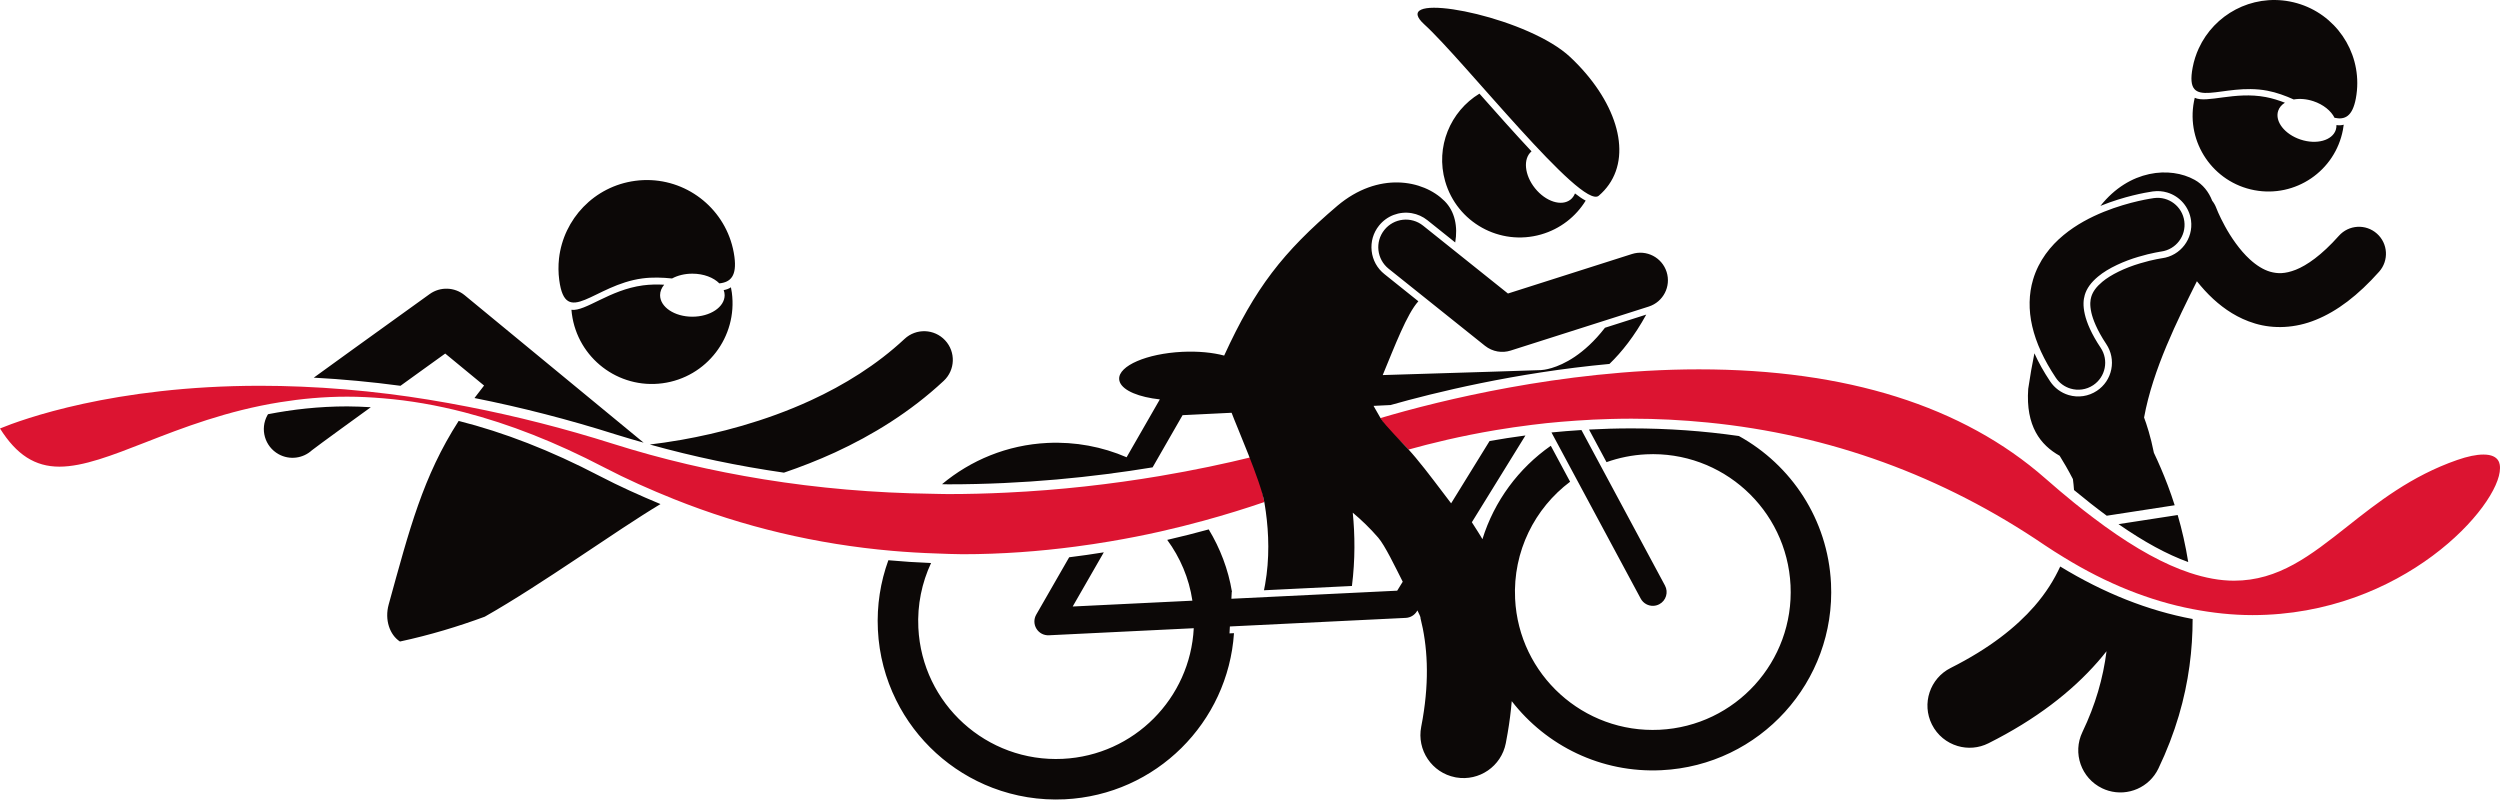 <svg version="1.1" id="图层_1" x="0px" y="0px" width="235px" height="75.156px" viewBox="0 0 235 75.156" enable-background="new 0 0 235 75.156" xml:space="preserve" xmlns="http://www.w3.org/2000/svg" xmlns:xlink="http://www.w3.org/1999/xlink" xmlns:xml="http://www.w3.org/XML/1998/namespace">
  <path fill="#DC1431" d="M235,44.009c0,3.549-9.136,13.808-23.259,13.811c-0.001,0-0.003,0-0.004,0c-1.875,0-3.751-0.203-5.625-0.564
	c-4.054-0.78-8.096-2.4-12.083-4.849c-0.607-0.373-1.213-0.745-1.818-1.157c-9.618-6.541-20.248-10.4-31.679-11.533
	c-2.362-0.234-4.758-0.361-7.187-0.361c-0.674,0-1.336,0.012-1.99,0.029c-1.089,0.027-2.143,0.084-3.175,0.154
	c-0.962,0.066-1.905,0.144-2.813,0.238c-0.465,0.049-0.913,0.104-1.363,0.159c-1.173,0.145-2.289,0.309-3.348,0.485
	c-3.407,0.57-6.216,1.27-8.252,1.838c-0.508-0.561-0.993-1.041-1.431-1.367c-0.453-0.337-0.842-0.951-1.209-1.593
	c1.248-0.372,3.077-0.888,5.353-1.439c3.914-0.948,9.14-2,14.974-2.615c3.071-0.323,6.309-0.526,9.611-0.526
	c13.859,0,24.813,3.449,32.558,10.252c0.938,0.824,1.846,1.592,2.729,2.307c0.61,0.494,1.202,0.953,1.788,1.396
	c0.362,0.275,0.722,0.542,1.074,0.796c2.965,2.137,5.597,3.579,7.979,4.371c1.479,0.492,2.863,0.744,4.166,0.744
	c4.201,0,7.197-2.369,10.668-5.111c2.808-2.22,5.988-4.734,10.321-6.238c0.973-0.338,1.798-0.508,2.456-0.508
	C235,42.726,235,43.692,235,44.009z M108.981,44.753c-2.195,0.369-4.542,0.703-7.014,0.975c-2.354,0.258-4.821,0.459-7.388,0.581
	c-1.772,0.085-3.588,0.134-5.446,0.134c-0.529,0-1.054-0.021-1.58-0.029c-5.375-0.074-10.647-0.528-15.787-1.361
	c-4.842-0.785-9.569-1.887-14.144-3.336c-4.588-1.453-9.128-2.604-13.609-3.479c-2.498-0.487-4.979-0.898-7.435-1.204
	c-2.782-0.348-5.531-0.575-8.248-0.688c-1.299-0.054-2.591-0.083-3.873-0.083C10.679,36.263,2.04,39.437,0,40.277
	c1.557,2.477,3.297,3.59,5.587,3.589c2.242,0,4.945-1.058,8.077-2.28c3.521-1.377,7.677-2.982,12.692-3.783
	c1.962-0.313,4.043-0.516,6.288-0.516c1.117,0,2.242,0.06,3.371,0.153c2.507,0.206,5.048,0.647,7.633,1.317
	c4.225,1.096,8.568,2.797,13.107,5.162c2.158,1.125,4.366,2.106,6.602,3c6.544,2.618,13.405,4.242,20.514,4.861
	c1.364,0.119,2.734,0.201,4.116,0.245c0.827,0.026,1.651,0.072,2.484,0.072c3.717,0,7.26-0.275,10.603-0.714
	c1.115-0.145,2.204-0.31,3.271-0.491c1.643-0.279,3.233-0.59,4.748-0.933c1.404-0.316,2.743-0.656,4.025-1.006
	c2.087-0.57,4.001-1.168,5.725-1.758c-0.343-1.967-0.832-3.488-1.114-4.246C115.198,43.572,112.256,44.202,108.981,44.753z" class="color c1"/>
  <path fill="#0C0807" d="M60.382,26.172c0.938-0.124,1.885-0.089,2.79,0.004c0.522-0.282,1.187-0.452,1.912-0.451
	c1.061,0,1.992,0.364,2.535,0.913c1.069-0.11,1.653-0.712,1.417-2.497c-0.07-0.526-0.188-1.034-0.349-1.521
	c-1.227-3.715-4.954-6.155-8.974-5.623c-3.86,0.511-6.746,3.596-7.166,7.297c-0.072,0.659-0.069,1.338,0.021,2.025
	C53.171,30.865,55.836,26.774,60.382,26.172z M68.027,27.27c0.057,0.154,0.09,0.314,0.09,0.479
	c-0.002,1.118-1.361,2.022-3.037,2.021c-1.676-0.001-3.032-0.907-3.032-2.025c0-0.356,0.142-0.691,0.385-0.982
	c-0.658-0.035-1.327-0.026-1.993,0.062c-3.145,0.416-5.404,2.466-6.725,2.297c0.011,0.127,0.023,0.254,0.04,0.382
	c0.55,4.151,4.361,7.073,8.512,6.524c4.154-0.549,7.074-4.36,6.527-8.514c-0.024-0.172-0.054-0.341-0.087-0.508
	C68.519,27.137,68.291,27.223,68.027,27.27z M37.645,36.264c-2.747-0.367-5.464-0.621-8.151-0.764c1.13-0.821,2.413-1.749,3.7-2.678
	c3.605-2.603,7.196-5.18,7.196-5.181c0.992-0.712,2.345-0.666,3.288,0.11l16.823,13.86c-0.87-0.249-1.74-0.494-2.602-0.767
	c-4.479-1.419-8.918-2.557-13.299-3.429c0.288-0.388,0.587-0.777,0.902-1.173l-3.652-3.008c-0.681,0.489-1.527,1.097-2.457,1.768
	C38.836,35.406,38.245,35.832,37.645,36.264z M32.645,38.201c0.734,0,1.472,0.037,2.211,0.078c-0.984,0.712-1.943,1.405-2.772,2.01
	c-1.369,0.995-2.46,1.799-2.766,2.037c-0.83,0.762-2.086,0.945-3.127,0.369c-1.303-0.721-1.774-2.362-1.054-3.666
	c0.022-0.039,0.039-0.061,0.059-0.094C27.486,38.492,29.951,38.201,32.645,38.201z M56.334,44.729
	c1.885,0.981,3.809,1.846,5.752,2.654c-4.271,2.56-11.078,7.503-16.52,10.587c-2.487,0.918-5.161,1.73-7.97,2.333
	c-0.963-0.626-1.456-2.041-1.06-3.476c1.963-7.112,3.216-12.025,6.579-17.26C47.368,40.642,51.747,42.339,56.334,44.729z
	 M73.691,44.43c-4.302-0.62-8.511-1.503-12.608-2.646c0.835-0.1,1.839-0.239,2.993-0.443c3.334-0.59,7.787-1.698,12.154-3.713
	c3.11-1.433,6.172-3.318,8.798-5.77c1.089-1.017,2.795-0.958,3.811,0.131c1.017,1.089,0.959,2.796-0.131,3.812
	c-3.146,2.935-6.702,5.106-10.22,6.728C76.867,43.273,75.258,43.896,73.691,44.43z M214.148,10.419
	c-0.33,0.998,0.615,2.207,2.11,2.701c1.495,0.495,2.974,0.089,3.306-0.908c0.048-0.148,0.065-0.301,0.062-0.455
	c0.248,0.035,0.477,0.026,0.683-0.036c-0.02,0.159-0.042,0.318-0.073,0.479c-0.733,3.869-4.461,6.41-8.33,5.676
	c-3.867-0.732-6.41-4.464-5.676-8.331c0.022-0.119,0.047-0.236,0.076-0.353c1.129,0.54,3.75-0.624,6.678-0.068
	c0.621,0.117,1.222,0.309,1.798,0.531C214.478,9.843,214.254,10.101,214.148,10.419z M213.126,8.525
	c0.876,0.166,1.707,0.476,2.487,0.825c0.549-0.099,1.192-0.053,1.84,0.16c0.946,0.313,1.671,0.912,1.993,1.563
	c0.987,0.216,1.687-0.148,2.002-1.812c0.093-0.49,0.136-0.979,0.136-1.459c0-3.678-2.607-6.954-6.353-7.664
	c-3.595-0.682-7.08,1.222-8.544,4.401c-0.261,0.567-0.458,1.174-0.578,1.813C205.306,10.588,208.891,7.721,213.126,8.525z
	 M204.42,47.494c-0.206-0.653-0.427-1.283-0.654-1.883c-0.42-1.107-0.861-2.125-1.301-3.051c-0.304-1.535-0.684-2.678-0.922-3.313
	c0.823-4.527,3.149-9.169,4.965-12.811c0.453,0.569,0.961,1.139,1.547,1.677c1.039,0.953,2.324,1.821,3.898,2.29
	c0.018,0.005,0.034,0.011,0.052,0.016c1.706,0.506,3.732,0.447,5.698-0.361c1.996-0.809,3.943-2.284,5.936-4.52
	c0.93-1.046,0.838-2.648-0.209-3.578c-1.045-0.932-2.646-0.839-3.577,0.208c-1.633,1.837-3.016,2.776-4.046,3.188
	c-1.041,0.405-1.721,0.377-2.414,0.186c-0.626-0.183-1.279-0.583-1.911-1.164c-0.947-0.862-1.789-2.106-2.339-3.119
	c-0.279-0.506-0.488-0.952-0.627-1.262c-0.066-0.153-0.117-0.276-0.147-0.352c-0.018-0.039-0.027-0.065-0.033-0.081
	c-0.003-0.008-0.004-0.013-0.005-0.014c-0.095-0.251-0.226-0.479-0.384-0.679c-0.328-0.839-0.874-1.535-1.652-1.966
	c-2.297-1.273-6.132-0.987-8.859,2.456c0.028-0.014,0.056-0.026,0.087-0.039c2.16-0.867,4.088-1.215,4.816-1.324l0.034-0.004
	c0.47-0.063,0.913-0.028,1.34,0.099c1.197,0.354,2.077,1.382,2.243,2.617c0.231,1.729-0.985,3.327-2.715,3.562l-0.049,0.007
	l-0.063,0.011c-0.089,0.014-0.237,0.04-0.426,0.078c-0.346,0.069-0.894,0.192-1.532,0.386c-1.441,0.425-2.769,1.074-3.554,1.735
	c-0.563,0.47-0.892,0.919-1.04,1.416c-0.084,0.291-0.158,0.73,0.013,1.492c0.136,0.586,0.487,1.574,1.398,2.944
	c0.47,0.704,0.639,1.549,0.473,2.379s-0.646,1.546-1.352,2.015c-0.783,0.523-1.753,0.669-2.658,0.401
	c-0.709-0.211-1.325-0.667-1.734-1.28c-0.605-0.907-1.097-1.785-1.483-2.646c-0.213,1.042-0.407,2.145-0.582,3.343
	c-0.247,3.503,1.153,5.282,2.955,6.29c0.359,0.572,0.792,1.311,1.245,2.189c0.001,0.013,0.004,0.023,0.005,0.036
	c0.043,0.315,0.074,0.65,0.1,0.996c1.064,0.881,2.093,1.69,3.077,2.414L204.42,47.494z M191.227,56.994
	c-1.701,1.945-4.184,3.943-7.863,5.793c-1.954,0.98-2.744,3.361-1.763,5.316c0.511,1.018,1.402,1.721,2.415,2.021
	c0.931,0.277,1.966,0.213,2.902-0.258c4.454-2.234,7.817-4.85,10.273-7.658c0.287-0.328,0.561-0.659,0.822-0.992
	c-0.157,1.241-0.414,2.509-0.797,3.802c-0.366,1.239-0.85,2.505-1.469,3.796c-0.948,1.973-0.116,4.338,1.856,5.285
	c0.194,0.094,0.394,0.17,0.594,0.229c1.832,0.543,3.838-0.308,4.692-2.085c0.801-1.672,1.436-3.334,1.921-4.975
	c0.938-3.168,1.296-6.213,1.297-9.082c-4.181-0.781-8.344-2.43-12.446-4.934C193.1,54.473,192.335,55.722,191.227,56.994z
	 M204.702,48.412l-5.562,0.857c2.407,1.674,4.576,2.852,6.553,3.564C205.442,51.271,205.105,49.787,204.702,48.412z M193.244,35.505
	c0.342,0.514,0.84,0.862,1.387,1.023c0.697,0.207,1.477,0.114,2.129-0.32c1.165-0.776,1.48-2.352,0.703-3.516
	c-0.867-1.298-1.308-2.354-1.492-3.156c-0.182-0.807-0.135-1.351-0.002-1.813c0.182-0.608,0.577-1.165,1.24-1.719
	c0.977-0.824,2.512-1.484,3.779-1.857c0.632-0.191,1.196-0.321,1.59-0.399c0.197-0.04,0.351-0.067,0.451-0.084
	c0.05-0.008,0.086-0.014,0.105-0.017c0.012-0.001,0.018-0.002,0.02-0.003c1.385-0.188,2.358-1.463,2.171-2.849
	c-0.186-1.388-1.462-2.361-2.848-2.175v-0.001c-0.125,0.021-2.245,0.299-4.718,1.292c-1.233,0.502-2.568,1.184-3.786,2.19
	c-1.212,1-2.331,2.381-2.865,4.181c-0.399,1.334-0.438,2.847-0.077,4.393C191.392,32.229,192.123,33.822,193.244,35.505z
	 M143.963,14.228c-0.813,0.682-0.669,2.227,0.329,3.47c1.008,1.256,2.504,1.73,3.342,1.06c0.188-0.151,0.324-0.35,0.415-0.576
	c0.38,0.299,0.717,0.528,1.006,0.676c-0.92,1.493-2.378,2.661-4.198,3.182c-3.869,1.107-7.904-1.132-9.012-5.002
	c-0.927-3.229,0.482-6.572,3.222-8.236C140.673,10.613,142.381,12.54,143.963,14.228z M150.283,18.399
	c0.374-0.318,0.688-0.669,0.951-1.043c2.187-3.115,0.618-7.992-3.627-11.986c-3.806-3.581-14.797-5.89-14.344-3.918
	c0.052,0.224,0.247,0.501,0.619,0.839C137.544,5.61,148.676,19.771,150.283,18.399z M154.225,56.265
	c0.243,0.456,0.721,0.706,1.203,0.683c0.188-0.01,0.376-0.06,0.551-0.153c0.632-0.338,0.868-1.125,0.528-1.756l-7.851-14.615
	c-0.967,0.061-1.907,0.136-2.818,0.227L154.225,56.265z M133.771,21.212c-1.119-0.896-2.75-0.714-3.644,0.405
	c-0.896,1.117-0.713,2.748,0.403,3.644V25.26l9.063,7.249c0.348,0.276,0.756,0.456,1.18,0.53c0.404,0.068,0.824,0.043,1.225-0.085
	l12.981-4.136c1.364-0.435,2.117-1.892,1.683-3.257c-0.435-1.364-1.892-2.118-3.257-1.684l-11.657,3.714L133.771,21.212z
	 M163.456,40.985c-3.302-0.476-6.673-0.716-10.11-0.716c-1.368,0-2.695,0.04-3.979,0.108l1.646,3.065
	c1.168-0.416,2.418-0.672,3.72-0.736c7.15-0.348,13.229,5.166,13.577,12.315c0.349,7.149-5.165,13.229-12.313,13.577
	c-7.15,0.348-13.23-5.166-13.578-12.314c-0.216-4.463,1.849-8.507,5.17-11.002l-1.814-3.38c-3.03,2.116-5.317,5.2-6.428,8.782
	c-0.131-0.256-0.64-1.039-0.993-1.594l5.036-8.156c-1.184,0.157-2.31,0.334-3.371,0.523l-3.614,5.856
	c-1.017-1.321-2.204-2.946-3.332-4.292c-0.11-0.131-0.221-0.257-0.328-0.383c-0.114-0.131-0.228-0.258-0.338-0.381
	c-0.508-0.561-2.272-2.318-2.64-2.96c-0.078-0.137-0.159-0.271-0.234-0.409c-0.079-0.139-0.155-0.269-0.232-0.403
	c-0.063-0.11-0.126-0.228-0.188-0.333l1.598-0.078c4.064-1.154,11.701-3.042,20.577-3.864c1.164-1.122,2.354-2.624,3.459-4.638
	l-3.881,1.237c-0.994,1.285-1.977,2.146-2.84,2.729c-1.708,1.15-3.003,1.241-3.161,1.25c-0.007,0.001-0.011,0.001-0.015,0.001
	c-0.01,0-0.021,0.002-0.032,0.002c-0.008,0.001-0.014-0.001-0.021,0c0,0-7.598,0.256-14.822,0.466
	c1.138-2.74,2.278-5.762,3.351-6.937l-3.195-2.558c-0.677-0.54-1.102-1.312-1.196-2.172c-0.095-0.859,0.149-1.706,0.69-2.381
	c0.734-0.922,1.915-1.37,3.077-1.171c0.538,0.092,1.049,0.321,1.477,0.664l2.61,2.088c0.255-1.479-0.021-2.915-1.006-3.896
	c-2.018-2.013-6.229-2.786-10.066,0.445c-5.146,4.38-7.74,7.74-10.646,14.085c-1.07-0.286-2.445-0.424-3.94-0.352
	c-3.335,0.164-5.992,1.31-5.93,2.561c0.04,0.84,1.3,1.513,3.13,1.815c0.224,0.036,0.453,0.069,0.693,0.095l-1.578,2.748
	l-1.063,1.849l-0.482,0.842c-2.275-0.982-4.806-1.475-7.447-1.346c-3.787,0.185-7.204,1.625-9.906,3.879
	c0.197,0.002,0.392,0.011,0.589,0.011c7.113,0,13.631-0.678,19.208-1.595l0.327-0.571l1.214-2.114l1.276-2.221l4.609-0.225
	c0.427,1.167,2.732,6.426,3.075,8.393c0.026,0.151,0.051,0.305,0.074,0.461c0.023,0.15,0.047,0.303,0.068,0.457
	c0.277,2.015,0.365,4.387-0.069,6.829c-0.032,0.181-0.069,0.363-0.106,0.545l8.269-0.403c0.314-2.49,0.284-4.822,0.078-6.891
	c0.808,0.677,1.623,1.456,2.39,2.344c0.634,0.73,1.606,2.764,2.307,4.146l-0.52,0.843l-15.587,0.759l0.035-0.65l0.021-0.001
	c-0.352-2.129-1.119-4.1-2.185-5.867c-1.24,0.342-2.546,0.672-3.901,0.984c1.207,1.648,2.051,3.586,2.366,5.714l-11.253,0.548
	l2.925-5.092c-1.062,0.171-2.145,0.328-3.256,0.465l-3.097,5.392c-0.236,0.413-0.229,0.917,0.021,1.323
	c0.247,0.404,0.692,0.64,1.168,0.617l13.619-0.664c-0.33,6.573-5.601,11.951-12.313,12.279c-7.148,0.348-13.228-5.165-13.575-12.314
	c-0.108-2.176,0.336-4.248,1.195-6.094c-1.346-0.051-2.684-0.141-4.014-0.261c-0.739,2.033-1.097,4.243-0.984,6.54
	c0.114,2.371,0.722,4.601,1.71,6.601c1.87,3.788,5.122,6.745,9.066,8.251c2.103,0.803,4.398,1.195,6.789,1.08
	c8.591-0.42,15.352-7.236,15.908-15.617l-0.421,0.021l0.035-0.651l16.534-0.806c0.429-0.021,0.814-0.249,1.041-0.614l0.055-0.088
	c0.158,0.324,0.323,0.662,0.283,0.707c0.655,2.588,0.856,5.672,0.213,9.463c-0.043,0.248-0.09,0.5-0.14,0.762
	c-0.431,2.195,1.001,4.322,3.197,4.752c0.032,0.007,0.065,0.013,0.097,0.018c2.161,0.37,4.232-1.053,4.656-3.215
	c0.061-0.316,0.119-0.633,0.173-0.951c0.177-1.025,0.303-2.025,0.387-3.006c3.24,4.18,8.396,6.768,14.077,6.49
	c9.251-0.45,16.384-8.314,15.933-17.564C171.818,48.813,168.371,43.703,163.456,40.985z" class="color c2"/>
</svg>